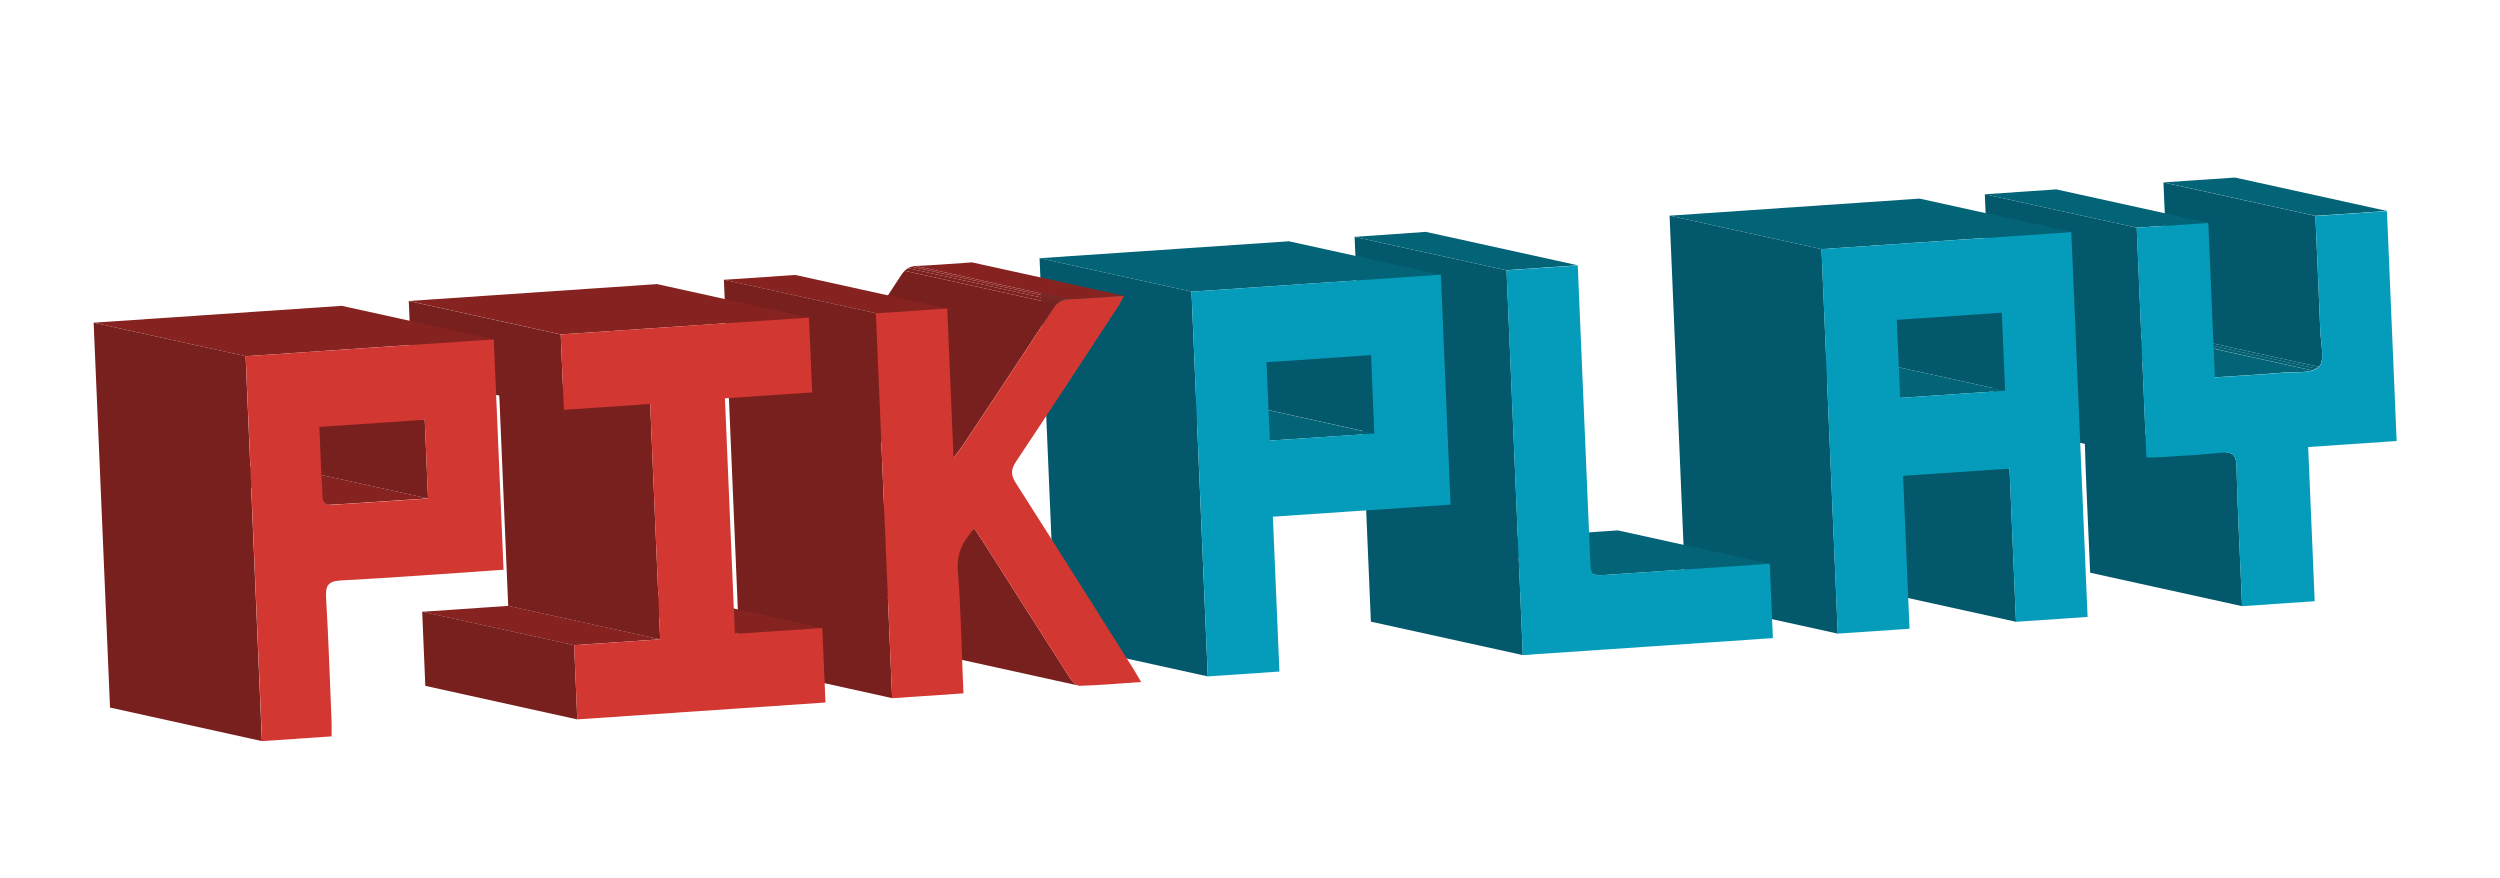 <svg id="Capa_1" data-name="Capa 1" xmlns="http://www.w3.org/2000/svg" xmlns:xlink="http://www.w3.org/1999/xlink" viewBox="0 0 1121.36 393.7"><defs><style>.cls-1{fill:none;}.cls-2{isolation:isolate;}.cls-3{clip-path:url(#clip-path);}.cls-4{fill:#036477;}.cls-5{clip-path:url(#clip-path-2);}.cls-6{fill:#03596b;}.cls-7{clip-path:url(#clip-path-3);}.cls-8{fill:#036073;}.cls-9{fill:#035d6f;}.cls-10{clip-path:url(#clip-path-4);}.cls-11{clip-path:url(#clip-path-5);}.cls-12{fill:#059cbb;}.cls-13{clip-path:url(#clip-path-6);}.cls-14{clip-path:url(#clip-path-7);}.cls-15{clip-path:url(#clip-path-8);}.cls-16{clip-path:url(#clip-path-9);}.cls-17{clip-path:url(#clip-path-10);}.cls-18{clip-path:url(#clip-path-11);}.cls-19{fill:#03677c;}.cls-20{clip-path:url(#clip-path-12);}.cls-21{clip-path:url(#clip-path-13);}.cls-22{clip-path:url(#clip-path-14);}.cls-23{clip-path:url(#clip-path-15);}.cls-24{clip-path:url(#clip-path-16);}.cls-25{clip-path:url(#clip-path-17);}.cls-26{clip-path:url(#clip-path-18);}.cls-27{fill:#862320;}.cls-28{clip-path:url(#clip-path-19);}.cls-29{fill:#78201d;}.cls-30{clip-path:url(#clip-path-20);}.cls-31{fill:#7d211e;}.cls-32{fill:#81221f;}.cls-33{clip-path:url(#clip-path-21);}.cls-34{clip-path:url(#clip-path-22);}.cls-35{fill:#d23732;}.cls-36{clip-path:url(#clip-path-23);}.cls-37{clip-path:url(#clip-path-24);}.cls-38{clip-path:url(#clip-path-25);}.cls-39{clip-path:url(#clip-path-26);}.cls-40{clip-path:url(#clip-path-27);}.cls-41{clip-path:url(#clip-path-28);}.cls-42{clip-path:url(#clip-path-29);}.cls-43{clip-path:url(#clip-path-30);}.cls-44{fill:#8b2521;}.cls-45{clip-path:url(#clip-path-31);}.cls-46{clip-path:url(#clip-path-32);}</style><clipPath id="clip-path"><path class="cls-1" d="M1038.56,96.81l-68.15-15,32.09-2.18,68.15,15Z"/></clipPath><clipPath id="clip-path-2"><path class="cls-1" d="M931.75,188.13l68.15,15c2.24.49,3.17,2.2,3.27,6,.4,17.63,1.33,35.17,2.08,52.77l.42,10-68.15-15c-.15-3.47-.29-6.7-.43-10-.74-17.59-1.68-35.14-2.07-52.76C934.91,190.32,934,188.62,931.75,188.13Z"/></clipPath><clipPath id="clip-path-3"><path class="cls-1" d="M993.45,169.24l-68.16-15,15.69-1c5.11-.35,10.13-.71,15.15-1.13,1.41-.1,3-.13,4.58-.15,1.41,0,2.84,0,4.21-.13,3-.2,5.59-.75,7.13-2.36,2.7-2.89.73-10.7.53-16.34-.54-14.46-1.23-28.9-1.84-43.36l-.33-7.92,68.15,15c.12,2.9.23,5.44.34,7.92.61,14.46,1.3,28.91,1.83,43.37.2,5.64,2.18,13.45-.52,16.33-1.54,1.62-4.19,2.16-7.14,2.36-1.36.09-2.79.11-4.2.13-1.57,0-3.18.05-4.58.15-5,.42-10,.78-15.16,1.13S998.82,168.88,993.45,169.24Z"/></clipPath><clipPath id="clip-path-4"><path class="cls-1" d="M962.78,205.19l-68.15-15c-1.47-34.59-2.91-68.68-4.36-103.06l68.15,15C959.87,136.51,961.32,170.61,962.78,205.19Z"/></clipPath><clipPath id="clip-path-5"><path class="cls-1" d="M958.42,102.13l-68.15-15,32.09-2.18,68.15,15Z"/></clipPath><clipPath id="clip-path-6"><path class="cls-1" d="M904.27,278.9l-68.15-15c-1-22.75-1.92-45.49-2.91-68.72l68.16,15Z"/></clipPath><clipPath id="clip-path-7"><path class="cls-1" d="M899.42,175.26l-68.16-15c-.49-11.72-1-23.11-1.48-35l68.16,15C898.44,152.15,898.92,163.54,899.42,175.26Z"/></clipPath><clipPath id="clip-path-8"><path class="cls-1" d="M852.31,178.46l-68.15-15,47.1-3.2,68.16,15Z"/></clipPath><clipPath id="clip-path-9"><path class="cls-1" d="M824.33,284.21l-68.15-15c-2.44-57.49-4.86-114.81-7.3-172.47l68.15,15C819.47,169.39,821.9,226.72,824.33,284.21Z"/></clipPath><clipPath id="clip-path-10"><path class="cls-1" d="M817,111.74l-68.15-15L861,89.08l68.15,15Z"/></clipPath><clipPath id="clip-path-11"><path class="cls-1" d="M715.69,257.84l-68.16-15a24.14,24.14,0,0,0,5.6-.05l66.14-4.49,6.41-.44,68.16,15-6.42.44-66.14,4.49A24,24,0,0,1,715.69,257.84Z"/></clipPath><clipPath id="clip-path-12"><path class="cls-1" d="M683.06,293.84l-68.16-15c-2.42-57.33-4.85-114.61-7.3-172.59l68.15,15C678.21,179.23,680.63,236.52,683.06,293.84Z"/></clipPath><clipPath id="clip-path-13"><path class="cls-1" d="M675.75,121.25l-68.15-15L639.54,104l68.15,15Z"/></clipPath><clipPath id="clip-path-14"><path class="cls-1" d="M616.48,194.44l-68.15-15.05c-.51-12-1-23.52-1.49-35.15l68.15,15C615.48,170.92,616,182.47,616.48,194.44Z"/></clipPath><clipPath id="clip-path-15"><path class="cls-1" d="M569.57,197.62l-68.15-15,46.91-3.19,68.15,15.05Z"/></clipPath><clipPath id="clip-path-16"><path class="cls-1" d="M541.74,303.4l-68.15-15q-3.63-85.81-7.3-172.6l68.15,15Z"/></clipPath><clipPath id="clip-path-17"><path class="cls-1" d="M534.44,130.81l-68.15-15,111.83-7.59,68.16,15Z"/></clipPath><clipPath id="clip-path-18"><path class="cls-1" d="M478.92,134.28l-68.15-15c3.86-.15,7.3-.35,10.79-.59,4.66-.32,9.42-.69,14.42-1l68.16,15c-5,.34-9.77.72-14.42,1C486.22,133.93,482.79,134.13,478.92,134.28Z"/></clipPath><clipPath id="clip-path-19"><path class="cls-1" d="M483.91,307.53l-68.16-15c-1.39-.31-3-2-3.91-3.34q-19.63-30.6-39.13-61.38c-1.18-1.85-2.47-3.69-3.81-5.73l68.15,15.05c1.34,2,2.63,3.87,3.81,5.72,13.06,20.49,26,41,39.13,61.38C480.89,305.56,482.51,307.22,483.91,307.53Z"/></clipPath><clipPath id="clip-path-20"><path class="cls-1" d="M427.67,205.38l-68.15-15c2.08-2.76,3.23-4.19,4.26-5.73,13.45-20.29,26.94-40.53,40.23-60.92,1.8-2.79,3.62-4.23,6.76-4.44l68.15,15c-3.14.22-5,1.65-6.75,4.44-13.29,20.39-26.78,40.64-40.23,60.92C430.9,201.19,429.75,202.62,427.67,205.38Z"/></clipPath><clipPath id="clip-path-21"><path class="cls-1" d="M392.86,140.5l-68.16-15,32-2.17,68.15,15Z"/></clipPath><clipPath id="clip-path-22"><path class="cls-1" d="M400.16,313.14,332,298.09c-2.44-57.61-4.86-114.94-7.31-172.63l68.16,15C395.3,198.2,397.73,255.52,400.16,313.14Z"/></clipPath><clipPath id="clip-path-23"><path class="cls-1" d="M329.63,284.35l-68.15-15,39.21-2.67,68.15,15.05Z"/></clipPath><clipPath id="clip-path-24"><path class="cls-1" d="M296.1,286.79l-68.15-15c-1.5-35.32-3-70.11-4.47-105.59l68.15,15C293.13,216.68,294.61,251.47,296.1,286.79Z"/></clipPath><clipPath id="clip-path-25"><path class="cls-1" d="M257.52,289.41l-68.15-15L228,271.75l68.15,15Z"/></clipPath><clipPath id="clip-path-26"><path class="cls-1" d="M258.93,322.69l-68.16-15.05c-.46-10.86-.92-21.8-1.4-33.27l68.15,15C258,300.88,258.47,311.83,258.93,322.69Z"/></clipPath><clipPath id="clip-path-27"><path class="cls-1" d="M252.93,183.83l-68.15-15c-.49-11.56-.95-22.38-1.43-33.81l68.15,15C252,161.45,252.44,172.27,252.93,183.83Z"/></clipPath><clipPath id="clip-path-28"><path class="cls-1" d="M251.5,150l-68.15-15,111.37-7.57,68.15,15.05Z"/></clipPath><clipPath id="clip-path-29"><path class="cls-1" d="M192,223.6l-68.15-15c-.53-12.37-1-23.76-1.5-35.32l68.16,15.05C191,199.83,191.45,211.22,192,223.6Z"/></clipPath><clipPath id="clip-path-30"><path class="cls-1" d="M147.18,226.47,79,211.43a.78.78,0,0,0,.26,0c9.83-.56,19.64-1.2,29.55-1.88l15-1,68.15,15-15,1c-9.92.67-19.73,1.32-29.56,1.88Z"/></clipPath><clipPath id="clip-path-31"><path class="cls-1" d="M117.5,332.42,49.35,317.37C46.92,259.92,44.49,202.51,42,144.74l68.16,15C112.64,217.56,115.07,275,117.5,332.42Z"/></clipPath><clipPath id="clip-path-32"><path class="cls-1" d="M110.2,159.78,42,144.74l111.29-7.56,68.16,15Z"/></clipPath></defs><title>LOGO EN SVG</title><g class="cls-2"><g class="cls-2"><g class="cls-3"><g class="cls-2"><path class="cls-4" d="M1038.56,96.81l-68.15-15,32.09-2.18,68.15,15-32.09,2.18"/></g></g></g><g class="cls-2"><g class="cls-5"><g class="cls-2"><path class="cls-6" d="M1005.67,271.89l-68.15-15-.43-10c-.74-17.59-1.68-35.14-2.07-52.76-.11-3.8-1-5.5-3.27-6l68.15,15c2.24.49,3.17,2.2,3.27,6,.4,17.63,1.33,35.17,2.08,52.77l.42,10"/></g></g></g><g class="cls-2"><g class="cls-7"><g class="cls-2"><path class="cls-4" d="M993.45,169.24l-68.16-15,15.69-1c5.11-.35,10.13-.71,15.15-1.13,1.41-.1,3-.13,4.58-.15,1.41,0,2.84,0,4.21-.13a19.45,19.45,0,0,0,4.09-.65l68.15,15a18.72,18.72,0,0,1-4.09.65c-1.36.09-2.79.11-4.2.13-1.57,0-3.18.05-4.58.15-5,.42-10,.78-15.16,1.13s-10.31.68-15.68,1"/><path class="cls-8" d="M1037.16,166.14,969,151.1a8.28,8.28,0,0,0,1.87-.79l68.15,15a7.91,7.91,0,0,1-1.87.79"/><path class="cls-9" d="M1039,165.35l-68.15-15a5.6,5.6,0,0,0,1.09-.83l68.15,15a5.32,5.32,0,0,1-1.09.83"/><path class="cls-6" d="M1040.12,164.52l-68.15-15,.08-.09c2.7-2.89.73-10.7.53-16.34-.54-14.46-1.23-28.9-1.84-43.36l-.33-7.92,68.15,15,.34,7.92c.61,14.46,1.3,28.91,1.83,43.37.2,5.64,2.18,13.45-.52,16.33l-.09.09"/></g></g></g><g class="cls-2"><g class="cls-10"><g class="cls-2"><path class="cls-6" d="M962.78,205.19l-68.15-15L890.27,87.09l68.15,15,4.36,103.06"/></g></g></g><g class="cls-2"><g class="cls-11"><g class="cls-2"><path class="cls-4" d="M958.42,102.13l-68.15-15,32.09-2.18,68.15,15-32.09,2.18"/></g></g></g><path class="cls-12" d="M990.51,100l2.94,69.29c5.37-.36,10.57-.69,15.68-1s10.13-.71,15.16-1.13c1.4-.1,3-.12,4.58-.15,1.41,0,2.84,0,4.2-.13,3-.2,5.6-.74,7.14-2.36,2.7-2.88.72-10.69.52-16.33-.53-14.46-1.22-28.91-1.83-43.37l-.34-7.92,32.09-2.18L1075,197.81l-39.68,2.7,2.93,69.17-32.6,2.21-.42-10c-.75-17.6-1.68-35.14-2.08-52.77-.14-5.07-1.74-6.4-6-6.11l-.74.06c-3.9.4-7.8.71-11.71,1-5.25.35-10.5.63-15.77,1-2,.13-4,.11-6.19.13l-4.36-103.06Z"/></g><g class="cls-2"><g class="cls-2"><g class="cls-13"><g class="cls-2"><path class="cls-6" d="M904.27,278.9l-68.15-15-2.91-68.72,68.16,15,2.9,68.72"/></g></g></g><g class="cls-2"><g class="cls-14"><g class="cls-2"><path class="cls-6" d="M899.42,175.26l-68.16-15-1.48-35,68.16,15,1.48,35"/></g></g></g><g class="cls-2"><g class="cls-15"><g class="cls-2"><path class="cls-4" d="M852.31,178.46l-68.15-15,47.1-3.2,68.16,15-47.11,3.2"/></g></g></g><g class="cls-2"><g class="cls-16"><g class="cls-2"><path class="cls-6" d="M824.33,284.21l-68.15-15-7.3-172.47,68.15,15,7.3,172.47"/></g></g></g><g class="cls-2"><g class="cls-17"><g class="cls-2"><path class="cls-4" d="M817,111.74l-68.15-15L861,89.08l68.15,15L817,111.74"/></g></g></g><path class="cls-12" d="M817,111.74l112.07-7.61,7.31,172.59-32.14,2.18-2.9-68.72-47.73,3.24,2.9,68.6-32.21,2.19Zm82.39,63.52-1.48-35-47.11,3.2,1.48,35,47.11-3.2"/></g><g class="cls-2"><g class="cls-2"><g class="cls-18"><g class="cls-2"><path class="cls-19" d="M715.69,257.84l-68.16-15a6.59,6.59,0,0,0,1,.12l68.16,15a6.26,6.26,0,0,1-1-.12"/><path class="cls-4" d="M716.66,258l-68.16-15a39.75,39.75,0,0,0,4.63-.17l66.14-4.49,6.41-.44,68.16,15-6.42.44-66.14,4.49a39.59,39.59,0,0,1-4.62.17"/></g></g></g><g class="cls-2"><g class="cls-20"><g class="cls-2"><path class="cls-6" d="M683.06,293.84l-68.16-15-7.3-172.59,68.15,15,7.31,172.59"/></g></g></g><g class="cls-2"><g class="cls-21"><g class="cls-2"><path class="cls-4" d="M675.75,121.25l-68.15-15L639.54,104l68.15,15-31.94,2.17"/></g></g></g><path class="cls-12" d="M707.69,119.08l.31,7.35,5.25,124.13c.33,7.75.33,7.75,8,7.23l66.14-4.49,6.42-.44,1.41,33.36-112.19,7.62-7.31-172.59Z"/></g><g class="cls-2"><g class="cls-2"><g class="cls-22"><g class="cls-2"><path class="cls-6" d="M616.48,194.44l-68.15-15.05-1.49-35.15,68.15,15,1.49,35.16"/></g></g></g><g class="cls-2"><g class="cls-23"><g class="cls-2"><path class="cls-4" d="M569.57,197.62l-68.15-15,46.91-3.19,68.15,15.05-46.91,3.18"/></g></g></g><g class="cls-2"><g class="cls-24"><g class="cls-2"><path class="cls-6" d="M541.74,303.4l-68.15-15-7.3-172.6,68.15,15,7.3,172.59"/></g></g></g><g class="cls-2"><g class="cls-25"><g class="cls-2"><path class="cls-4" d="M534.44,130.81l-68.15-15,111.83-7.59,68.16,15-111.84,7.6"/></g></g></g><path class="cls-12" d="M534.44,130.81l111.84-7.6,4.36,103.14-79.7,5.41,2.94,69.46-32.14,2.18Zm82,63.63L615,159.28l-46.91,3.19,1.49,35.15,46.91-3.18"/></g><g class="cls-2"><g class="cls-2"><g class="cls-26"><g class="cls-2"><path class="cls-27" d="M478.92,134.28l-68.15-15c3.86-.15,7.3-.35,10.79-.59,4.66-.32,9.42-.69,14.42-1l68.16,15c-5,.34-9.77.72-14.42,1-3.5.24-6.93.44-10.8.59"/></g></g></g><g class="cls-2"><g class="cls-28"><g class="cls-2"><path class="cls-29" d="M483.91,307.53l-68.16-15c-1.39-.31-3-2-3.91-3.34q-19.63-30.6-39.13-61.38c-1.18-1.85-2.47-3.69-3.81-5.73l68.15,15.05c1.34,2,2.63,3.87,3.81,5.72,13.06,20.49,26,41,39.13,61.38.9,1.37,2.52,3,3.92,3.34"/></g></g></g><g class="cls-2"><g class="cls-30"><g class="cls-2"><path class="cls-29" d="M427.67,205.38l-68.15-15c2.08-2.76,3.23-4.19,4.26-5.73,13.45-20.29,26.94-40.53,40.23-60.92a13.46,13.46,0,0,1,1.77-2.26l68.16,15a13.35,13.35,0,0,0-1.77,2.26c-13.29,20.39-26.78,40.64-40.23,60.92-1,1.55-2.19,3-4.27,5.74"/><path class="cls-31" d="M473.94,136.46l-68.16-15a7.37,7.37,0,0,1,1.49-1.17l68.15,15a7.77,7.77,0,0,0-1.48,1.17"/><path class="cls-32" d="M475.42,135.29l-68.15-15a6.83,6.83,0,0,1,1.56-.68l68.16,15a7.16,7.16,0,0,0-1.57.68"/><path class="cls-27" d="M477,134.61l-68.16-15a9.34,9.34,0,0,1,1.94-.33l68.15,15a9.13,9.13,0,0,0-1.93.33"/></g></g></g><g class="cls-2"><g class="cls-33"><g class="cls-2"><path class="cls-27" d="M392.86,140.5l-68.16-15,32-2.17,68.15,15-32,2.17"/></g></g></g><g class="cls-2"><g class="cls-34"><g class="cls-2"><path class="cls-29" d="M400.16,313.14,332,298.09,324.7,125.46l68.16,15,7.3,172.64"/></g></g></g><path class="cls-35" d="M478.92,134.28c3.87-.15,7.3-.35,10.8-.59,4.65-.31,9.41-.69,14.42-1-1,1.87-1.59,3.22-2.37,4.42-15.28,23.27-30.48,46.62-45.93,69.78-2.47,3.65-2.52,6.15-.21,9.76,17.8,27.87,35.37,55.83,53,83.79,1,1.57,1.86,3.23,3.21,5.47-4.83.33-9.47.68-14,1s-9,.57-13.44.71c-1.49.06-3.41-1.86-4.42-3.39-13.09-20.4-26.07-40.89-39.13-61.38-1.18-1.85-2.47-3.68-3.81-5.72-5.4,5.77-8,11.39-7.38,19.3,1.31,16,1.55,32,2.23,48l.28,6.57-32,2.18-7.3-172.64,32-2.17,2.84,67c2.08-2.76,3.23-4.19,4.27-5.74,13.45-20.28,26.94-40.53,40.23-60.92C474,135.93,475.78,134.5,478.92,134.28Z"/></g><g class="cls-2"><g class="cls-2"><g class="cls-36"><g class="cls-2"><path class="cls-27" d="M329.63,284.35l-68.15-15,39.21-2.67,68.15,15.05-39.21,2.66"/></g></g></g><g class="cls-2"><g class="cls-37"><g class="cls-2"><path class="cls-29" d="M296.1,286.79l-68.15-15-4.47-105.59,68.15,15,4.47,105.59"/></g></g></g><g class="cls-2"><g class="cls-38"><g class="cls-2"><path class="cls-27" d="M257.52,289.41l-68.15-15L228,271.75l68.15,15-38.58,2.62"/></g></g></g><g class="cls-2"><g class="cls-39"><g class="cls-2"><path class="cls-29" d="M258.93,322.69l-68.16-15.05-1.4-33.27,68.15,15,1.41,33.28"/></g></g></g><g class="cls-2"><g class="cls-40"><g class="cls-2"><path class="cls-29" d="M252.93,183.83l-68.15-15L183.35,135l68.15,15,1.43,33.81"/></g></g></g><g class="cls-2"><g class="cls-41"><g class="cls-2"><path class="cls-27" d="M251.5,150l-68.15-15,111.37-7.57,68.15,15.05L251.5,150"/></g></g></g><path class="cls-35" d="M362.87,142.46,364.29,176l-39.13,2.66,4.47,105.67,39.21-2.66,1.42,33.44-111.33,7.56-1.41-33.28,38.58-2.62L291.63,181.2l-38.7,2.63L251.5,150Z"/></g><g class="cls-2"><g class="cls-2"><g class="cls-42"><g class="cls-2"><path class="cls-29" d="M192,223.6l-68.15-15-1.5-35.32,68.16,15.05L192,223.6"/></g></g></g><g class="cls-2"><g class="cls-43"><g class="cls-2"><path class="cls-44" d="M147.18,226.47,79,211.43l.15,0,68.15,15.05-.15,0"/><path class="cls-27" d="M147.33,226.5,79.18,211.45a.21.21,0,0,0,.11,0c9.83-.56,19.64-1.2,29.55-1.88l15-1,68.15,15-15,1c-9.92.67-19.73,1.32-29.56,1.88h-.11"/></g></g></g><g class="cls-2"><g class="cls-45"><g class="cls-2"><path class="cls-29" d="M117.5,332.42,49.35,317.37,42,144.74l68.16,15,7.3,172.64"/></g></g></g><g class="cls-2"><g class="cls-46"><g class="cls-2"><path class="cls-27" d="M110.2,159.78,42,144.74l111.29-7.56,68.16,15L110.2,159.78"/></g></g></g><path class="cls-35" d="M110.2,159.78l111.29-7.56,4.37,103.35-6.41.43c-7,.48-14.07,1-21.07,1.48l-11.42.77c-11.43.78-22.83,1.53-34.24,2.12-5.61.38-6.76,2.34-6.46,7.73,1.1,18.51,1.69,37.11,2.47,55.64.09,2.09,0,4.22,0,6.56l-31.2,2.12ZM192,223.6l-1.49-35.32-47.27,3.21c.47,11.06.85,21.77,1.5,32.45.08.94,1.83,2.62,2.73,2.56,9.83-.56,19.64-1.21,29.56-1.88l15-1"/></g></svg>